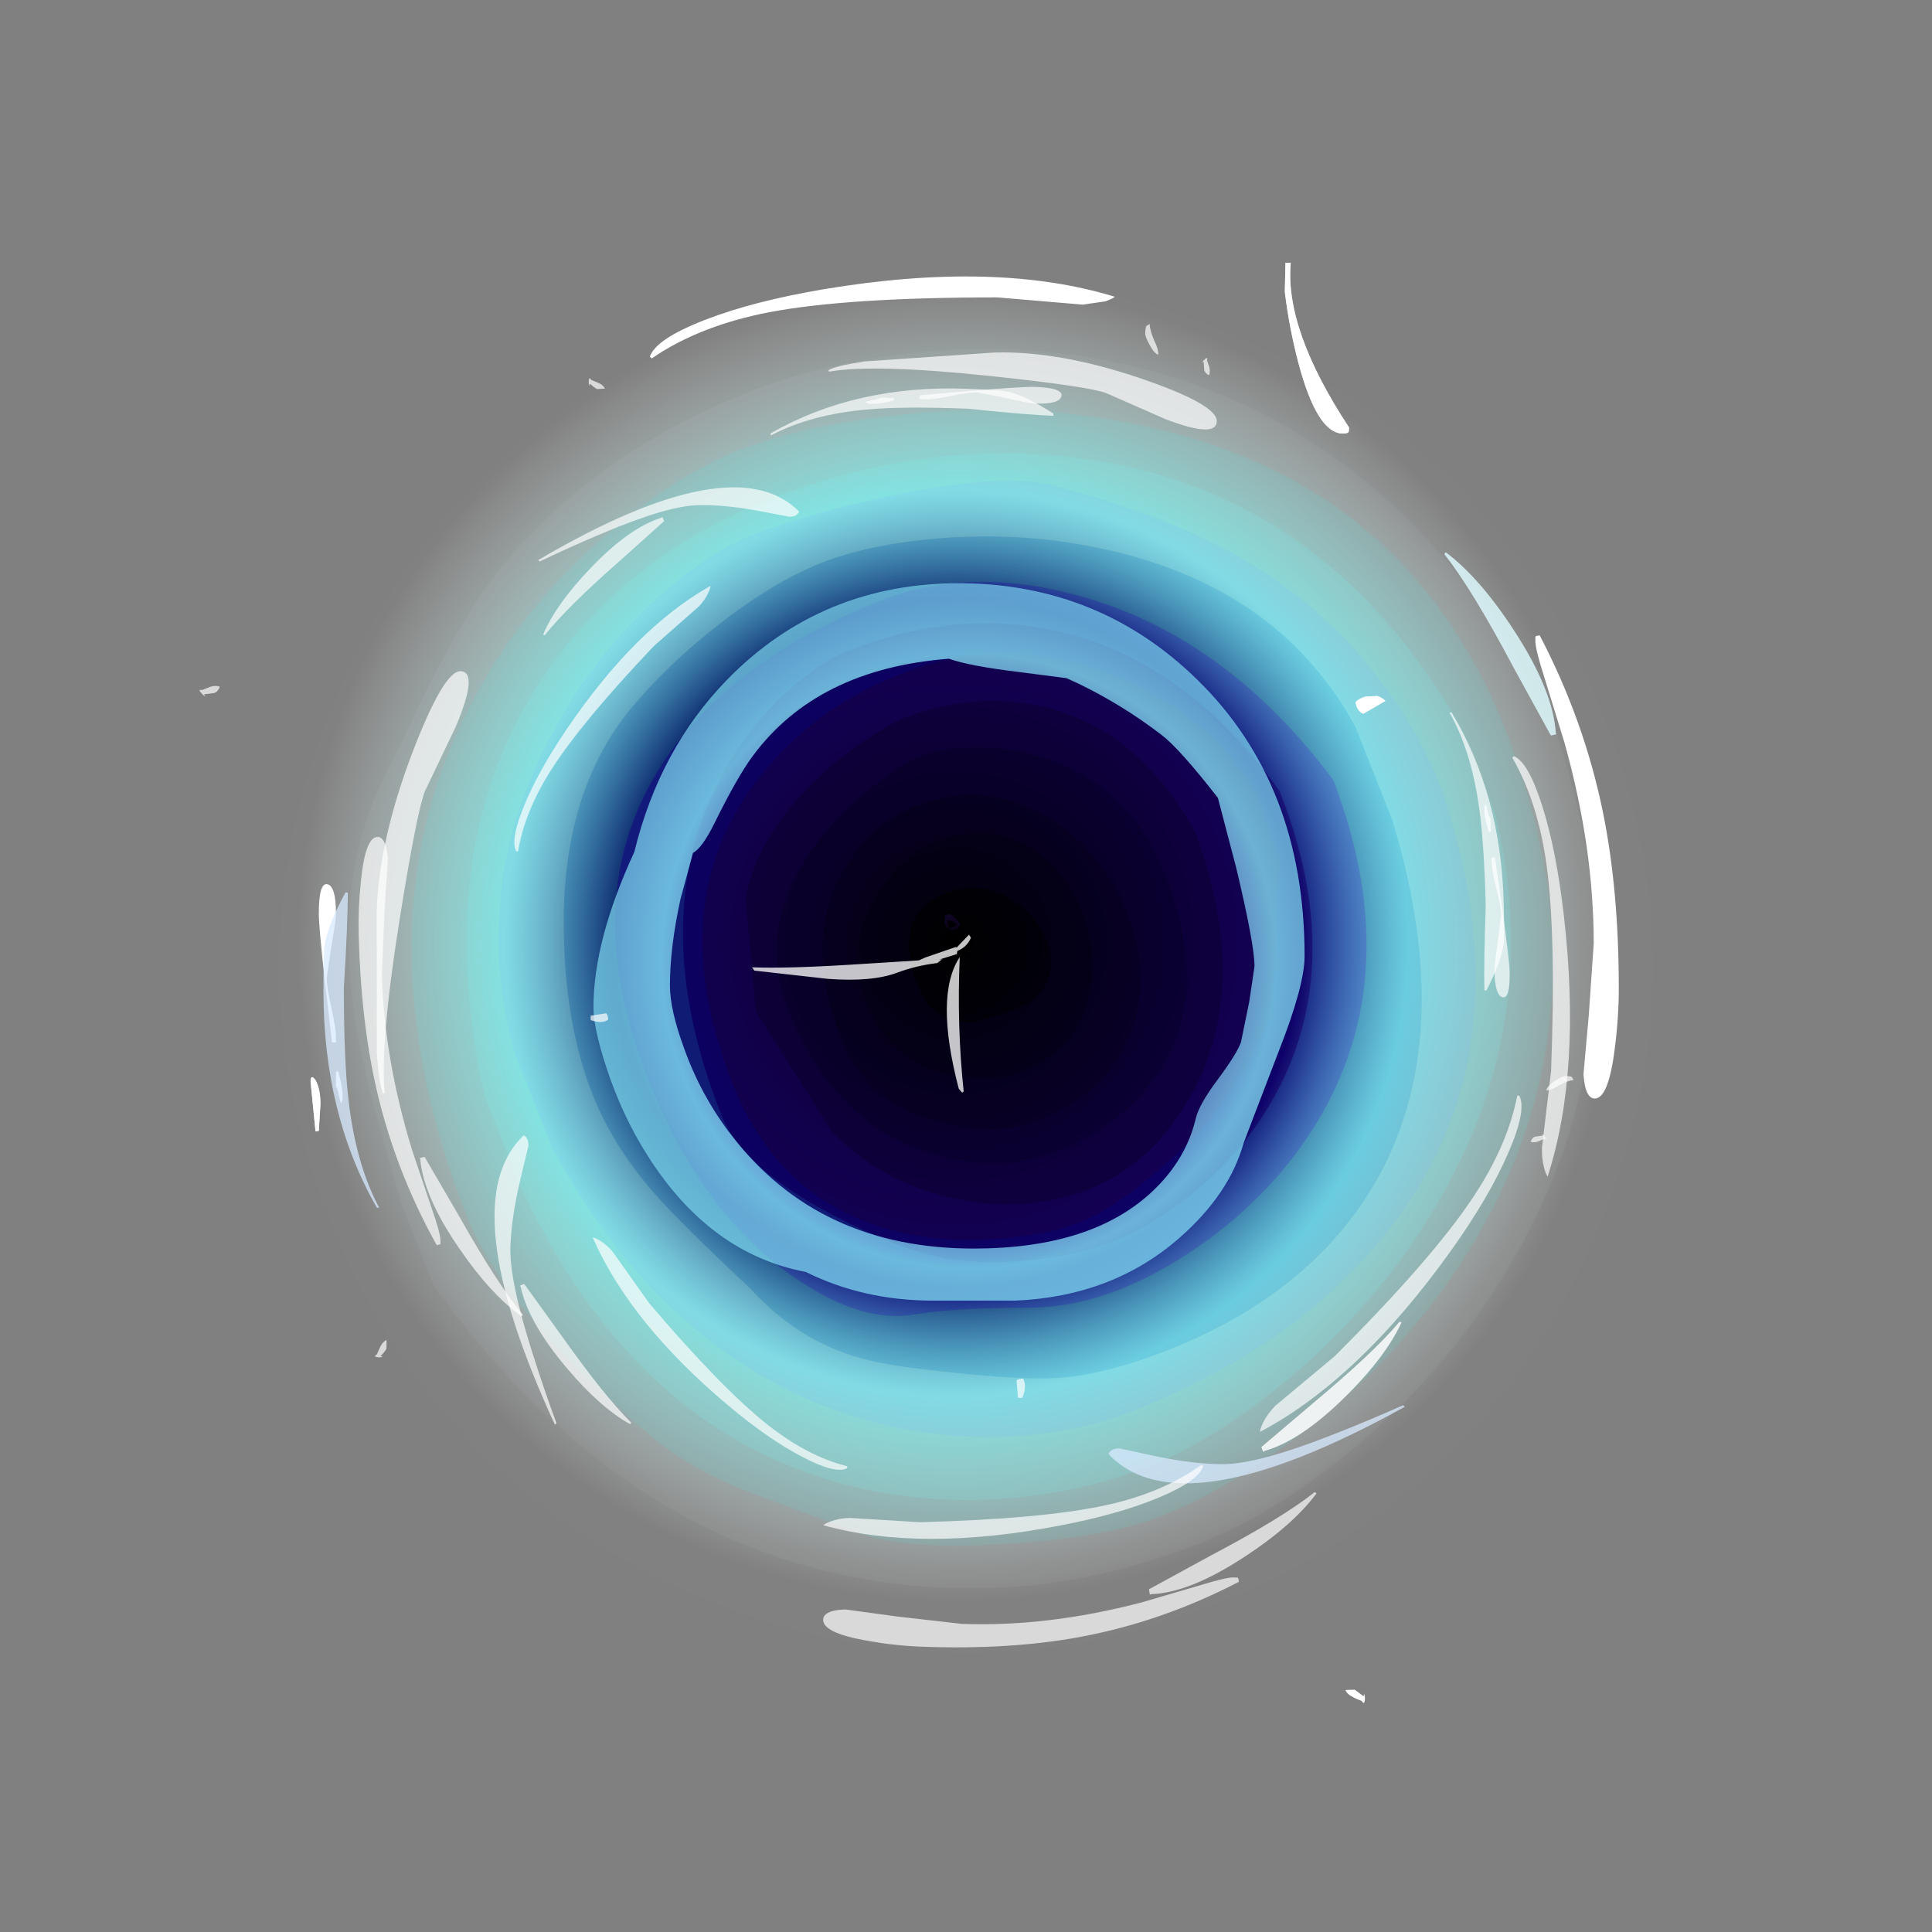 <?xml version="1.0" encoding="UTF-8" standalone="no"?>
<svg xmlns:ffdec="https://www.free-decompiler.com/flash" xmlns:xlink="http://www.w3.org/1999/xlink" ffdec:objectType="frame" height="293.0px" width="293.0px" xmlns="http://www.w3.org/2000/svg">
  <rect width="100%" height="100%" fill="#808080" stroke="none"/>
  <g transform="matrix(1.0, 0.0, 0.0, 1.0, 85.95, 179.05)">
    <use ffdec:characterId="1799" height="208.0" transform="matrix(1.0, 0.0, 0.0, 1.0, -43.45, -136.65)" width="208.0" xlink:href="#shape0"/>
    <use ffdec:characterId="1801" height="208.0" transform="matrix(0.367, 0.929, -0.929, 0.367, 118.999, -167.323)" width="208.0" xlink:href="#sprite0"/>
    <use ffdec:characterId="1920" height="23.95" transform="matrix(1.0, 0.0, 0.0, 1.0, 28.1, -37.3)" width="33.2" xlink:href="#shape2"/>
    <use ffdec:characterId="1919" height="108.8" transform="matrix(1.0, 0.0, 0.0, 1.0, 4.05, -90.6)" width="107.85" xlink:href="#shape3"/>
    <use ffdec:characterId="1921" height="218.4" transform="matrix(1.0, 0.0, 0.0, 1.0, -55.7, -139.2)" width="215.25" xlink:href="#shape4"/>
    <use ffdec:characterId="1877" height="203.15" transform="matrix(-0.884, 0.023, -0.023, -0.884, 154.45, 51.786)" width="207.65" xlink:href="#shape5"/>
    <use ffdec:characterId="1877" height="203.15" transform="matrix(-0.037, 0.971, -0.893, -0.034, 156.139, -127.344)" width="207.65" xlink:href="#shape5"/>
  </g>
  <defs>
    <g id="shape0" transform="matrix(1.0, 0.0, 0.0, 1.0, 104.0, 208.0)">
      <path d="M73.5 -30.5 Q43.05 0.0 0.0 0.0 -43.05 0.0 -73.55 -30.5 -104.0 -60.95 -104.0 -104.0 -104.0 -147.05 -73.55 -177.55 -43.05 -208.0 0.0 -208.0 43.05 -208.0 73.5 -177.55 104.0 -147.05 104.0 -104.0 104.0 -60.95 73.5 -30.5" fill="url(#gradient0)" fill-rule="evenodd" stroke="none"/>
    </g>
    <radialGradient cx="0" cy="0" gradientTransform="matrix(0.122, 0.0, 0.0, 0.122, -1.45, -107.3)" gradientUnits="userSpaceOnUse" id="gradient0" r="819.2" spreadMethod="pad">
      <stop offset="0.0" stop-color="#000000"/>
      <stop offset="0.522" stop-color="#0a003f"/>
      <stop offset="0.686" stop-color="#8afffb" stop-opacity="0.698"/>
      <stop offset="1.0" stop-color="#ffffff" stop-opacity="0.0"/>
    </radialGradient>
    <g id="sprite0" transform="matrix(1.0, 0.0, 0.0, 1.0, 104.0, 208.0)">
      <use ffdec:characterId="1800" height="208.0" transform="matrix(1.0, 0.0, 0.0, 1.0, -104.0, -208.0)" width="208.0" xlink:href="#shape1"/>
    </g>
    <g id="shape1" transform="matrix(1.0, 0.0, 0.0, 1.0, 104.0, 208.0)">
      <path d="M84.5 -126.05 Q88.55 -112.2 88.55 -100.55 88.55 -91.9 83.75 -77.15 78.55 -61.2 73.05 -56.15 L63.45 -45.4 Q56.85 -37.95 50.3 -34.15 43.2 -30.0 33.2 -25.9 17.65 -19.55 8.15 -19.55 -43.15 -19.55 -68.5 -53.6 -77.5 -65.65 -82.05 -80.65 -85.5 -91.9 -85.5 -100.5 -85.5 -110.45 -81.9 -124.1 -77.35 -141.35 -68.85 -155.3 -45.35 -194.2 -1.5 -193.35 45.3 -192.4 70.2 -156.35 79.55 -142.85 84.5 -126.05 M77.0 -124.3 Q72.55 -138.6 64.5 -150.85 43.55 -182.45 7.8 -187.25 L-5.75 -187.25 Q-45.8 -181.6 -64.15 -150.5 -76.85 -129.0 -76.85 -101.85 -76.85 -78.25 -64.1 -60.0 -46.45 -34.75 -8.35 -28.75 L5.25 -28.75 Q46.35 -30.75 66.4 -57.9 74.0 -68.2 77.8 -81.25 80.85 -91.8 80.85 -101.8 80.85 -111.8 77.0 -124.3" fill="#75ffff" fill-opacity="0.137" fill-rule="evenodd" stroke="none"/>
      <path d="M84.5 -126.05 Q79.55 -142.85 70.2 -156.35 45.3 -192.4 -1.5 -193.35 -45.35 -194.2 -68.85 -155.3 -77.35 -141.35 -81.9 -124.1 -85.5 -110.45 -85.5 -100.5 -85.5 -91.9 -82.05 -80.65 -77.5 -65.65 -68.5 -53.6 -43.15 -19.55 8.15 -19.55 17.65 -19.55 33.2 -25.9 43.2 -30.0 50.3 -34.15 56.85 -37.95 63.45 -45.4 L73.05 -56.15 Q78.55 -61.2 83.75 -77.15 88.55 -91.9 88.55 -100.55 88.55 -112.2 84.5 -126.05 M90.0 -131.05 Q94.55 -116.75 94.55 -104.75 94.55 -76.6 79.8 -53.7 59.35 -22.0 15.25 -11.0 L2.15 -11.0 -11.15 -12.35 Q-20.45 -13.35 -27.35 -14.95 -47.8 -19.75 -59.15 -32.35 L-70.7 -45.1 Q-76.6 -51.85 -79.75 -56.55 -86.7 -66.95 -90.2 -80.65 -93.2 -92.5 -93.2 -105.1 -93.2 -118.1 -89.25 -131.8 -84.5 -148.35 -74.95 -161.65 -50.25 -196.25 -0.5 -200.4 47.9 -197.9 74.45 -161.7 84.6 -147.9 90.0 -131.05" fill="#ffffff" fill-opacity="0.047" fill-rule="evenodd" stroke="none"/>
      <path d="M90.0 -131.05 Q84.6 -147.9 74.45 -161.7 47.9 -197.9 -0.5 -200.4 -50.25 -196.25 -74.95 -161.65 -84.5 -148.35 -89.25 -131.8 -93.2 -118.1 -93.2 -105.1 -93.2 -92.5 -90.2 -80.65 -86.7 -66.95 -79.75 -56.55 -76.6 -51.85 -70.7 -45.1 L-59.15 -32.35 Q-47.8 -19.75 -27.35 -14.95 -20.45 -13.35 -11.15 -12.35 L2.15 -11.0 15.25 -11.0 Q59.35 -22.0 79.8 -53.7 94.55 -76.6 94.55 -104.75 94.55 -116.75 90.0 -131.05 M73.5 -30.5 Q43.05 0.0 0.0 0.0 -43.05 0.0 -73.55 -30.5 -104.0 -60.95 -104.0 -104.0 -104.0 -147.05 -73.55 -177.55 -43.05 -208.0 0.0 -208.0 43.05 -208.0 73.5 -177.55 104.0 -147.05 104.0 -104.0 104.0 -60.95 73.5 -30.5" fill="#ffffff" fill-opacity="0.008" fill-rule="evenodd" stroke="none"/>
      <path d="M13.95 -149.0 Q7.25 -151.95 4.2 -153.45 L2.55 -154.3 -7.4 -154.8 -10.1 -154.35 -12.85 -153.65 Q-21.05 -151.25 -28.25 -145.3 -35.75 -139.15 -40.1 -130.85 -44.85 -121.8 -44.85 -111.9 L-44.85 -111.5 -44.85 -111.1 -44.85 -110.4 Q-44.85 -97.05 -38.25 -85.55 -26.2 -64.5 3.55 -64.5 25.15 -64.5 35.8 -82.9 39.35 -89.15 41.2 -96.6 42.5 -101.8 42.5 -104.8 L42.5 -105.65 42.5 -106.5 Q42.5 -111.15 39.55 -119.75 36.75 -127.8 34.3 -131.4 L29.9 -137.85 Q27.1 -141.55 24.15 -143.75 21.5 -145.7 13.95 -149.0 M44.9 -122.8 Q47.1 -115.7 47.1 -109.5 47.1 -103.7 45.15 -96.75 43.1 -89.45 39.8 -84.3 36.2 -78.7 27.7 -71.3 15.95 -61.15 7.35 -61.15 -24.1 -61.15 -40.2 -79.75 -45.85 -86.3 -48.85 -94.35 -51.1 -100.5 -51.1 -104.85 -51.1 -121.2 -43.4 -133.75 -32.35 -151.7 -7.25 -158.05 22.1 -158.05 36.75 -138.85 42.15 -131.8 44.9 -122.8" fill="#1604b5" fill-opacity="0.349" fill-rule="evenodd" stroke="none"/>
      <path d="M13.95 -149.0 Q21.5 -145.7 24.15 -143.75 27.1 -141.55 29.9 -137.85 L34.3 -131.4 Q36.75 -127.8 39.55 -119.75 42.5 -111.15 42.5 -106.5 L42.5 -105.65 42.5 -104.8 Q42.5 -101.8 41.2 -96.6 39.35 -89.15 35.8 -82.9 25.15 -64.5 3.55 -64.5 -26.2 -64.5 -38.25 -85.55 -44.85 -97.05 -44.85 -110.4 L-44.85 -111.1 -44.85 -111.5 -44.85 -111.9 Q-44.85 -121.8 -40.1 -130.85 -35.75 -139.15 -28.25 -145.3 -21.05 -151.25 -12.85 -153.65 L-10.1 -154.35 -7.4 -154.8 2.55 -154.3 4.2 -153.45 Q7.25 -151.95 13.95 -149.0 M38.35 -109.15 L38.35 -109.85 Q38.05 -120.35 29.8 -129.7 17.7 -143.35 -6.15 -143.8 -24.45 -141.4 -32.75 -128.7 -38.15 -120.4 -38.4 -110.05 L-38.45 -109.0 Q-38.45 -107.05 -37.55 -102.7 -36.05 -95.75 -33.2 -90.0 -28.8 -81.1 -21.85 -76.65 L-5.75 -71.95 -5.45 -71.95 -5.15 -71.95 -4.75 -71.95 -4.4 -71.95 16.05 -75.9 Q24.8 -79.65 30.5 -87.1 38.35 -97.35 38.35 -109.15" fill="#240082" fill-opacity="0.365" fill-rule="evenodd" stroke="none"/>
      <path d="M17.85 -124.2 Q10.75 -130.1 0.25 -129.7 -10.05 -129.2 -17.35 -123.1 -25.35 -116.4 -25.35 -106.0 -25.35 -98.65 -20.5 -92.3 -12.95 -82.35 3.55 -82.35 13.95 -82.35 20.6 -91.65 25.85 -98.85 25.85 -105.4 25.85 -117.6 17.85 -124.2 M31.25 -106.35 Q31.25 -97.05 24.45 -88.5 14.9 -76.5 -3.65 -76.5 -18.7 -76.5 -26.85 -91.85 -29.55 -96.95 -31.15 -103.05 -32.25 -107.45 -32.25 -109.4 -32.25 -112.05 -30.85 -116.1 -29.1 -121.25 -26.0 -125.4 -17.3 -137.2 -1.85 -137.2 18.4 -137.2 26.6 -123.9 31.25 -116.3 31.25 -106.35" fill="#10003c" fill-opacity="0.408" fill-rule="evenodd" stroke="none"/>
      <path d="M17.85 -124.2 Q25.85 -117.6 25.85 -105.4 25.85 -98.85 20.6 -91.65 13.95 -82.35 3.55 -82.35 -12.95 -82.35 -20.5 -92.3 -25.35 -98.65 -25.35 -106.0 -25.35 -116.4 -17.35 -123.1 -10.05 -129.2 0.25 -129.7 10.75 -130.1 17.85 -124.2 M18.0 -106.3 Q18.0 -114.05 12.2 -118.85 6.9 -123.2 -0.6 -123.4 -8.25 -123.6 -13.45 -119.4 -19.25 -114.7 -19.25 -106.25 -19.25 -101.45 -15.5 -95.95 -10.05 -87.95 0.0 -87.95 9.2 -87.95 14.3 -95.45 18.0 -100.9 18.0 -106.3" fill="#0b0028" fill-opacity="0.408" fill-rule="evenodd" stroke="none"/>
      <path d="M8.8 -108.8 Q8.8 -113.35 5.65 -115.45 2.8 -117.3 -1.3 -116.55 -5.4 -115.85 -8.25 -112.95 -11.4 -109.75 -11.4 -105.25 -11.4 -96.1 0.5 -96.1 6.65 -96.1 8.3 -101.95 8.8 -103.65 8.8 -108.8 M18.0 -106.3 Q18.0 -100.9 14.3 -95.45 9.2 -87.95 0.0 -87.95 -10.05 -87.95 -15.5 -95.95 -19.25 -101.45 -19.25 -106.25 -19.25 -114.7 -13.45 -119.4 -8.25 -123.6 -0.6 -123.4 6.9 -123.2 12.2 -118.85 18.0 -114.05 18.0 -106.3" fill="#07001a" fill-opacity="0.408" fill-rule="evenodd" stroke="none"/>
      <path d="M8.8 -108.8 Q8.8 -103.65 8.3 -101.95 6.65 -96.1 0.5 -96.1 -11.4 -96.1 -11.4 -105.25 -11.4 -109.75 -8.25 -112.95 -5.4 -115.85 -1.3 -116.55 2.8 -117.3 5.65 -115.45 8.8 -113.35 8.8 -108.8" fill="#000000" fill-opacity="0.408" fill-rule="evenodd" stroke="none"/>
      <path d="M38.35 -109.15 Q38.35 -97.35 30.5 -87.1 24.8 -79.65 16.05 -75.9 L-4.4 -71.95 -4.75 -71.95 -5.15 -71.95 -5.45 -71.95 -5.75 -71.95 -21.85 -76.65 Q-28.8 -81.1 -33.2 -90.0 -36.05 -95.75 -37.55 -102.7 -38.45 -107.05 -38.45 -109.0 L-38.4 -110.05 Q-38.15 -120.4 -32.75 -128.7 -24.45 -141.4 -6.15 -143.8 17.7 -143.35 29.8 -129.7 38.05 -120.35 38.35 -109.85 L38.35 -109.15 M31.25 -106.35 Q31.25 -116.3 26.6 -123.9 18.4 -137.2 -1.85 -137.2 -17.3 -137.2 -26.0 -125.4 -29.1 -121.25 -30.85 -116.1 -32.25 -112.05 -32.25 -109.4 -32.25 -107.45 -31.15 -103.05 -29.55 -96.95 -26.85 -91.85 -18.7 -76.5 -3.65 -76.5 14.9 -76.5 24.45 -88.5 31.25 -97.05 31.25 -106.35" fill="#160051" fill-opacity="0.408" fill-rule="evenodd" stroke="none"/>
      <path d="M52.05 -123.3 Q54.25 -115.0 54.25 -107.75 54.25 -100.1 51.65 -93.55 47.7 -83.6 46.25 -77.0 44.5 -69.0 33.8 -62.0 19.8 -52.8 -1.85 -52.8 -36.45 -52.8 -49.55 -79.25 -56.35 -93.0 -56.35 -112.25 -56.35 -127.45 -45.15 -141.7 -31.35 -159.3 -5.75 -166.25 27.35 -165.85 43.3 -142.55 49.15 -134.0 52.05 -123.3 M44.9 -122.8 Q42.15 -131.8 36.75 -138.85 22.1 -158.05 -7.25 -158.05 -32.35 -151.7 -43.4 -133.75 -51.1 -121.2 -51.1 -104.85 -51.1 -100.5 -48.85 -94.35 -45.85 -86.3 -40.2 -79.75 -24.1 -61.15 7.35 -61.15 15.95 -61.15 27.7 -71.3 36.2 -78.7 39.8 -84.3 43.1 -89.45 45.15 -96.75 47.1 -103.7 47.1 -109.5 47.1 -115.7 44.9 -122.8" fill="#2455ff" fill-opacity="0.318" fill-rule="evenodd" stroke="none"/>
      <path d="M61.2 -148.35 Q43.45 -179.25 0.85 -181.05 -22.65 -180.55 -41.3 -166.35 -51.8 -158.35 -62.9 -143.3 -67.3 -137.35 -70.25 -121.6 -72.75 -108.2 -72.75 -97.65 -72.75 -90.45 -69.2 -81.05 -65.3 -70.6 -58.35 -61.55 L-58.15 -61.3 -57.8 -60.9 Q-48.3 -48.7 -35.9 -42.2 L-29.8 -39.45 -29.5 -39.35 Q-26.05 -38.0 -22.4 -37.1 L-19.8 -36.5 -16.25 -35.85 -12.95 -35.4 2.65 -35.4 Q38.85 -39.85 57.7 -63.5 65.1 -72.8 68.9 -84.05 72.15 -93.7 72.15 -102.65 72.15 -129.25 61.2 -148.35 M77.0 -124.3 Q80.85 -111.8 80.85 -101.8 80.85 -91.8 77.8 -81.25 74.0 -68.2 66.4 -57.9 46.35 -30.75 5.25 -28.75 L-8.35 -28.75 Q-46.45 -34.75 -64.1 -60.0 -76.85 -78.25 -76.85 -101.85 -76.85 -129.0 -64.15 -150.5 -45.8 -181.6 -5.75 -187.25 L7.8 -187.25 Q43.55 -182.45 64.5 -150.85 72.55 -138.6 77.0 -124.3" fill="#75ffff" fill-opacity="0.247" fill-rule="evenodd" stroke="none"/>
      <path d="M55.2 -147.3 Q65.5 -132.55 65.5 -111.15 65.5 -100.65 63.15 -93.55 61.15 -87.55 53.75 -74.0 50.45 -67.9 46.95 -64.25 41.55 -58.6 33.4 -55.5 23.15 -50.65 17.3 -48.3 6.85 -44.1 -2.65 -44.1 -14.2 -44.1 -27.75 -49.3 -46.95 -56.6 -54.95 -70.85 -59.1 -78.3 -61.95 -87.9 -65.0 -98.15 -65.0 -106.05 -65.0 -113.65 -62.05 -123.55 -58.7 -134.8 -52.7 -144.4 -37.2 -169.3 -11.95 -172.35 L3.15 -172.35 Q39.7 -169.4 55.2 -147.3 M52.05 -123.3 Q49.15 -134.0 43.3 -142.55 27.35 -165.85 -5.75 -166.25 -31.35 -159.3 -45.15 -141.7 -56.35 -127.45 -56.35 -112.25 -56.35 -93.0 -49.55 -79.25 -36.45 -52.8 -1.85 -52.8 19.8 -52.8 33.8 -62.0 44.5 -69.0 46.25 -77.0 47.7 -83.6 51.65 -93.55 54.25 -100.1 54.25 -107.75 54.25 -115.0 52.05 -123.3" fill="#29b0fa" fill-opacity="0.29" fill-rule="evenodd" stroke="none"/>
      <path d="M61.2 -148.35 Q72.15 -129.25 72.15 -102.65 72.15 -93.7 68.9 -84.05 65.1 -72.8 57.7 -63.5 38.85 -39.85 2.65 -35.4 L-12.95 -35.4 -16.25 -35.85 -19.8 -36.5 -22.4 -37.1 Q-26.05 -38.0 -29.5 -39.35 L-29.8 -39.45 -35.9 -42.2 Q-48.3 -48.7 -57.8 -60.9 L-58.15 -61.3 -58.35 -61.55 Q-65.3 -70.6 -69.2 -81.05 -72.75 -90.45 -72.75 -97.65 -72.75 -108.2 -70.25 -121.6 -67.3 -137.35 -62.9 -143.3 -51.8 -158.35 -41.3 -166.35 -22.65 -180.55 0.85 -181.05 43.45 -179.25 61.2 -148.35 M55.2 -147.3 Q39.7 -169.4 3.15 -172.35 L-11.95 -172.35 Q-37.2 -169.3 -52.7 -144.4 -58.7 -134.8 -62.05 -123.55 -65.0 -113.65 -65.0 -106.05 -65.0 -98.15 -61.95 -87.9 -59.1 -78.3 -54.95 -70.85 -46.95 -56.6 -27.75 -49.3 -14.2 -44.1 -2.65 -44.1 6.85 -44.1 17.3 -48.3 23.15 -50.65 33.4 -55.5 41.55 -58.6 46.95 -64.25 50.45 -67.9 53.75 -74.0 61.15 -87.55 63.15 -93.55 65.5 -100.65 65.5 -111.15 65.5 -132.55 55.2 -147.3" fill="#76dffe" fill-opacity="0.365" fill-rule="evenodd" stroke="none"/>
    </g>
    <g id="shape2" transform="matrix(1.0, 0.0, 0.0, 1.0, 31.3, 95.1)">
      <path d="M1.6 -95.1 L1.9 -94.65 Q1.3 -93.2 -0.15 -92.65 L-0.25 -92.15 -3.0 -91.3 -2.45 -91.4 -3.2 -90.8 Q-6.45 -90.4 -9.25 -89.35 -13.1 -87.9 -19.8 -88.4 L-30.95 -89.65 -31.3 -90.15 Q-26.0 -89.95 -16.35 -90.55 L-6.0 -91.2 -5.0 -91.65 -0.35 -93.25 -0.3 -93.1 0.3 -93.75 1.6 -95.1 M0.55 -71.15 L0.05 -71.75 Q-3.65 -85.9 0.2 -91.7 -0.25 -81.2 0.8 -71.3 L0.55 -71.15" fill="#ffffff" fill-opacity="0.769" fill-rule="evenodd" stroke="none"/>
    </g>
    <g id="shape3" transform="matrix(1.0, 0.0, 0.0, 1.0, 55.35, 148.4)">
      <path d="M16.4 -134.0 L9.05 -134.95 Q1.65 -135.85 -1.45 -136.95 -21.4 -135.4 -31.15 -122.25 -33.5 -119.1 -37.0 -112.0 -38.85 -108.25 -40.25 -107.5 L-42.15 -100.5 Q-43.75 -93.15 -43.75 -87.4 -43.75 -83.75 -41.65 -78.0 -39.05 -70.65 -34.35 -64.6 -21.15 -47.5 2.3 -47.5 20.3 -47.5 29.5 -56.25 34.55 -61.05 36.0 -67.25 36.5 -69.35 39.3 -73.1 42.3 -77.15 42.85 -78.8 L44.1 -84.9 44.9 -90.3 Q44.9 -93.65 42.1 -105.35 L39.35 -115.85 Q33.55 -123.3 30.8 -125.4 24.95 -129.9 18.25 -133.15 L16.4 -134.0 M36.25 -133.75 Q52.5 -117.85 52.5 -91.85 52.5 -87.35 48.55 -77.35 L43.25 -63.5 Q41.1 -55.75 33.5 -49.1 23.4 -40.25 8.65 -39.6 L-4.05 -39.6 Q-14.5 -39.65 -23.15 -43.95 -37.65 -46.7 -47.05 -61.45 -51.05 -67.7 -53.45 -75.15 -55.35 -81.0 -55.35 -84.05 -55.35 -94.25 -49.15 -107.65 -45.35 -123.2 -35.15 -133.7 -20.7 -148.55 0.55 -148.4 21.5 -148.2 36.25 -133.75 M-0.5 -97.65 L0.25 -96.75 -0.05 -96.05 -1.0 -95.8 Q-2.0 -96.2 -2.1 -96.8 L-2.0 -98.0 -1.25 -98.25 -0.5 -97.65 M-1.55 -96.35 L-1.35 -96.05 Q-0.5 -96.25 -0.25 -96.6 -0.7 -97.25 -1.75 -97.25 L-1.55 -96.35" fill="url(#gradient1)" fill-rule="evenodd" stroke="none"/>
    </g>
    <radialGradient cx="0" cy="0" gradientTransform="matrix(0.119, 0.0, 0.0, 0.119, 1.55, -91.1)" gradientUnits="userSpaceOnUse" id="gradient1" r="819.2" spreadMethod="pad">
      <stop offset="0.0" stop-color="#6600ff" stop-opacity="0.012"/>
      <stop offset="0.478" stop-color="#8aeeff" stop-opacity="0.749"/>
      <stop offset="1.0" stop-color="#8ae2ff" stop-opacity="0.0"/>
    </radialGradient>
    <g id="shape4" transform="matrix(1.0, 0.0, 0.0, 1.0, 115.1, 197.0)">
      <path d="M59.25 -172.0 L59.2 -171.4 Q59.1 -171.1 58.3 -171.1 54.4 -171.1 51.55 -181.85 50.15 -187.2 49.5 -192.6 L49.6 -197.0 50.4 -197.0 Q49.45 -186.9 59.25 -172.0 M61.4 -128.6 Q60.9 -128.8 60.6 -129.3 60.25 -129.85 60.25 -130.4 60.75 -130.9 61.7 -131.2 L63.55 -131.3 Q64.5 -130.9 64.75 -130.55 L61.4 -128.6 M-97.0 -65.35 L-97.5 -65.25 -98.25 -72.8 Q-98.25 -74.05 -97.5 -73.05 -96.75 -71.7 -96.75 -69.4 L-97.0 -65.35" fill="#ffffff" fill-rule="evenodd" stroke="none"/>
      <path d="M97.75 -113.65 Q100.15 -101.85 100.15 -87.0 100.15 -82.55 99.55 -77.9 98.6 -70.25 96.5 -70.25 95.5 -70.25 95.05 -72.05 94.85 -73.0 94.8 -74.0 L95.6 -82.9 96.35 -93.75 Q96.35 -108.3 91.95 -124.1 L88.9 -134.0 Q87.5 -138.35 87.5 -139.6 L87.5 -140.3 87.65 -140.4 88.15 -140.5 Q94.9 -127.6 97.75 -113.65 M-97.0 -98.3 Q-97.0 -103.05 -95.7 -102.75 -94.4 -102.45 -94.4 -98.3 -94.4 -97.25 -95.1 -93.3 L-95.8 -88.5 Q-95.8 -87.15 -95.1 -84.05 -94.4 -80.95 -94.4 -79.5 L-94.4 -78.75 -94.55 -78.75 -95.0 -78.75 -96.05 -87.75 Q-97.0 -96.3 -97.0 -98.3 M-94.05 -74.35 Q-93.4 -72.0 -93.4 -70.75 L-93.4 -70.1 -93.45 -69.9 -93.65 -69.5 -93.95 -70.7 Q-94.1 -71.6 -94.4 -72.05 L-94.4 -74.35 -94.05 -74.35" fill="#ffffff" fill-rule="evenodd" stroke="none"/>
      <path d="M22.3 -191.15 L18.85 -190.65 5.9 -191.75 Q-16.8 -191.75 -28.7 -189.5 -39.3 -187.45 -46.5 -182.5 L-46.8 -182.75 Q-45.9 -185.45 -38.4 -188.35 -31.05 -191.2 -20.35 -193.0 5.75 -197.35 23.7 -191.85 23.55 -191.6 22.3 -191.15 M61.55 20.0 L61.65 20.6 Q61.65 21.9 61.15 21.1 60.3 20.8 59.8 20.5 58.95 20.1 58.7 19.45 L60.1 19.4 61.45 20.4 61.55 20.0" fill="#ffffff" fill-rule="evenodd" stroke="none"/>
      <path d="M40.1 -14.8 Q45.35 -14.8 56.45 -19.15 62.1 -21.35 67.45 -23.75 L67.7 -23.5 Q33.7 -4.7 22.75 -16.35 23.15 -17.2 24.4 -17.2 L29.95 -16.0 Q35.65 -14.8 40.1 -14.8 M-92.6 -101.5 Q-92.6 -96.85 -93.2 -87.05 -93.2 -75.95 -92.5 -70.1 -91.4 -60.35 -87.85 -53.7 L-88.2 -53.7 Q-96.3 -67.85 -96.3 -86.65 -96.3 -92.4 -96.1 -93.65 -95.55 -96.75 -92.95 -101.5 L-92.6 -101.5" fill="#d7eaff" fill-opacity="0.757" fill-rule="evenodd" stroke="none"/>
      <path d="M49.5 -192.6 L49.6 -197.0 50.4 -197.0 Q49.45 -186.9 59.25 -172.0 L59.2 -171.4 Q59.1 -171.1 58.3 -171.1 54.4 -171.1 51.55 -181.85 50.15 -187.2 49.5 -192.6 M61.4 -128.6 Q60.9 -128.8 60.6 -129.3 60.25 -129.85 60.25 -130.4 60.75 -130.9 61.7 -131.2 L63.55 -131.3 Q64.5 -130.9 64.75 -130.55 L61.4 -128.6 M-97.5 -65.25 L-98.25 -72.8 Q-98.25 -74.05 -97.5 -73.05 -96.75 -71.7 -96.75 -69.4 L-97.0 -65.35 -97.5 -65.25" fill="#ffffff" fill-opacity="0.737" fill-rule="evenodd" stroke="none"/>
      <path d="M45.75 -19.7 Q45.7 -20.0 46.2 -21.1 46.9 -22.45 48.05 -23.65 L57.1 -31.2 Q71.65 -45.75 77.8 -54.9 83.25 -62.95 84.75 -70.7 L85.05 -70.7 Q86.25 -68.5 83.3 -61.8 80.45 -55.25 74.75 -47.25 60.8 -27.7 45.75 -19.7 M-114.6 -131.5 Q-115.5 -132.4 -114.7 -132.2 L-113.45 -132.7 Q-112.6 -132.95 -112.0 -132.7 -112.3 -131.95 -112.85 -131.75 L-114.4 -131.55 -114.2 -131.2 -114.6 -131.5" fill="#ffffff" fill-opacity="0.698" fill-rule="evenodd" stroke="none"/>
      <path d="M90.6 -125.65 L90.7 -125.5 89.85 -125.3 84.2 -135.6 Q77.95 -147.4 73.7 -152.8 L73.9 -153.1 Q79.05 -149.25 84.25 -141.25 90.2 -132.15 90.6 -125.65" fill="#dffbff" fill-opacity="0.827" fill-rule="evenodd" stroke="none"/>
      <path d="M58.8 -25.15 Q51.95 -18.35 46.4 -16.8 L46.3 -16.65 Q46.15 -16.7 45.95 -17.4 L53.9 -24.15 Q63.0 -31.75 66.9 -36.4 L67.2 -36.3 Q64.8 -31.1 58.8 -25.15" fill="#ffffff" fill-opacity="0.847" fill-rule="evenodd" stroke="none"/>
    </g>
    <g id="shape5" transform="matrix(1.0, 0.0, 0.0, 1.0, 107.5, 193.1)">
      <path d="M97.75 -113.65 Q100.15 -101.85 100.15 -87.0 100.15 -82.55 99.55 -77.9 98.6 -70.25 96.5 -70.25 95.5 -70.25 95.05 -72.05 94.85 -73.0 94.8 -74.0 L95.6 -82.9 96.35 -93.75 Q96.35 -108.3 91.95 -124.1 L88.9 -134.0 Q87.5 -138.35 87.5 -139.6 L87.5 -140.3 87.65 -140.4 88.15 -140.5 Q94.9 -127.6 97.75 -113.65 M-97.0 -98.3 Q-97.0 -103.05 -95.7 -102.75 -94.4 -102.45 -94.4 -98.3 -94.4 -97.25 -95.1 -93.3 L-95.8 -88.5 Q-95.8 -87.15 -95.1 -84.05 -94.4 -80.95 -94.4 -79.5 L-94.4 -78.75 -94.55 -78.75 -95.0 -78.75 -96.05 -87.75 Q-97.0 -96.3 -97.0 -98.3 M-94.05 -74.35 Q-93.4 -72.0 -93.4 -70.75 L-93.4 -70.1 -93.45 -69.9 -93.65 -69.5 -93.95 -70.7 Q-94.1 -71.6 -94.4 -72.05 L-94.4 -74.35 -94.05 -74.35" fill="#ffffff" fill-opacity="0.698" fill-rule="evenodd" stroke="none"/>
      <path d="M21.8 -189.6 Q20.3 -189.1 18.6 -189.1 L6.6 -190.15 Q-14.45 -190.15 -25.5 -188.05 -35.3 -186.15 -42.0 -181.55 L-42.25 -181.8 Q-41.45 -184.3 -34.5 -187.0 -27.65 -189.65 -17.75 -191.3 6.45 -195.35 23.1 -190.25 22.95 -190.0 21.8 -189.6 M58.15 6.1 L58.25 6.65 Q58.25 7.9 57.8 7.15 L56.55 6.6 Q55.75 6.2 55.5 5.6 L56.8 5.55 Q57.15 5.65 58.05 6.5 L58.15 6.1" fill="#ffffff" fill-opacity="0.698" fill-rule="evenodd" stroke="none"/>
      <path d="M40.1 -14.8 Q45.35 -14.8 56.45 -19.15 62.1 -21.35 67.45 -23.75 L67.7 -23.5 Q33.7 -4.7 22.75 -16.35 23.15 -17.2 24.4 -17.2 L29.95 -16.0 Q35.65 -14.8 40.1 -14.8 M-92.6 -101.5 Q-92.6 -96.85 -93.2 -87.05 -93.2 -75.95 -92.5 -70.1 -91.4 -60.35 -87.85 -53.7 L-88.2 -53.7 Q-96.3 -67.85 -96.3 -86.65 -96.3 -92.4 -96.1 -93.65 -95.55 -96.75 -92.95 -101.5 L-92.6 -101.5" fill="#ffffff" fill-opacity="0.698" fill-rule="evenodd" stroke="none"/>
      <path d="M60.75 -102.6 L60.75 -101.85 58.05 -101.5 Q57.75 -101.9 57.75 -102.6 58.8 -103.35 60.75 -102.6 M17.1 7.75 Q16.0 8.45 10.85 9.1 L-11.5 10.05 Q-22.55 10.05 -36.3 5.0 -49.25 0.2 -49.25 -2.65 -49.25 -5.75 -40.5 -2.15 L-30.4 2.6 Q-27.3 3.85 -10.15 6.1 9.4 8.65 17.0 7.5 L17.1 7.75 M-106.0 -116.55 Q-107.25 -116.55 -107.25 -116.85 L-107.5 -117.25 Q-106.4 -117.35 -104.9 -118.15 -103.55 -118.95 -102.75 -118.9 -102.95 -118.15 -104.35 -117.3 -105.55 -116.55 -106.0 -116.55" fill="#ffffff" fill-opacity="0.698" fill-rule="evenodd" stroke="none"/>
      <path d="M71.2 -65.55 Q68.7 -59.8 63.7 -52.8 51.5 -35.7 38.3 -28.7 38.25 -28.95 38.7 -29.9 39.3 -31.1 40.35 -32.15 L48.25 -38.75 Q61.0 -51.5 66.4 -59.5 71.15 -66.55 72.45 -73.35 L72.75 -73.35 Q73.8 -71.4 71.2 -65.55 M-101.75 -126.35 L-102.1 -126.6 Q-102.9 -127.4 -102.2 -127.2 L-101.1 -127.65 Q-100.35 -127.85 -99.85 -127.65 -100.1 -127.0 -100.6 -126.8 L-101.95 -126.65 -101.75 -126.35" fill="#ffffff" fill-opacity="0.698" fill-rule="evenodd" stroke="none"/>
      <path d="M90.6 -125.65 L90.7 -125.5 89.85 -125.3 84.2 -135.6 Q77.95 -147.4 73.7 -152.8 L73.9 -153.1 Q79.05 -149.25 84.25 -141.25 90.2 -132.15 90.6 -125.65" fill="#ffffff" fill-opacity="0.698" fill-rule="evenodd" stroke="none"/>
      <path d="M58.8 -25.15 Q51.95 -18.35 46.4 -16.8 L46.3 -16.65 Q46.15 -16.7 45.95 -17.4 L53.9 -24.15 Q63.0 -31.75 66.9 -36.4 L67.2 -36.3 Q64.8 -31.1 58.8 -25.15" fill="#ffffff" fill-opacity="0.698" fill-rule="evenodd" stroke="none"/>
    </g>
  </defs>
</svg>
